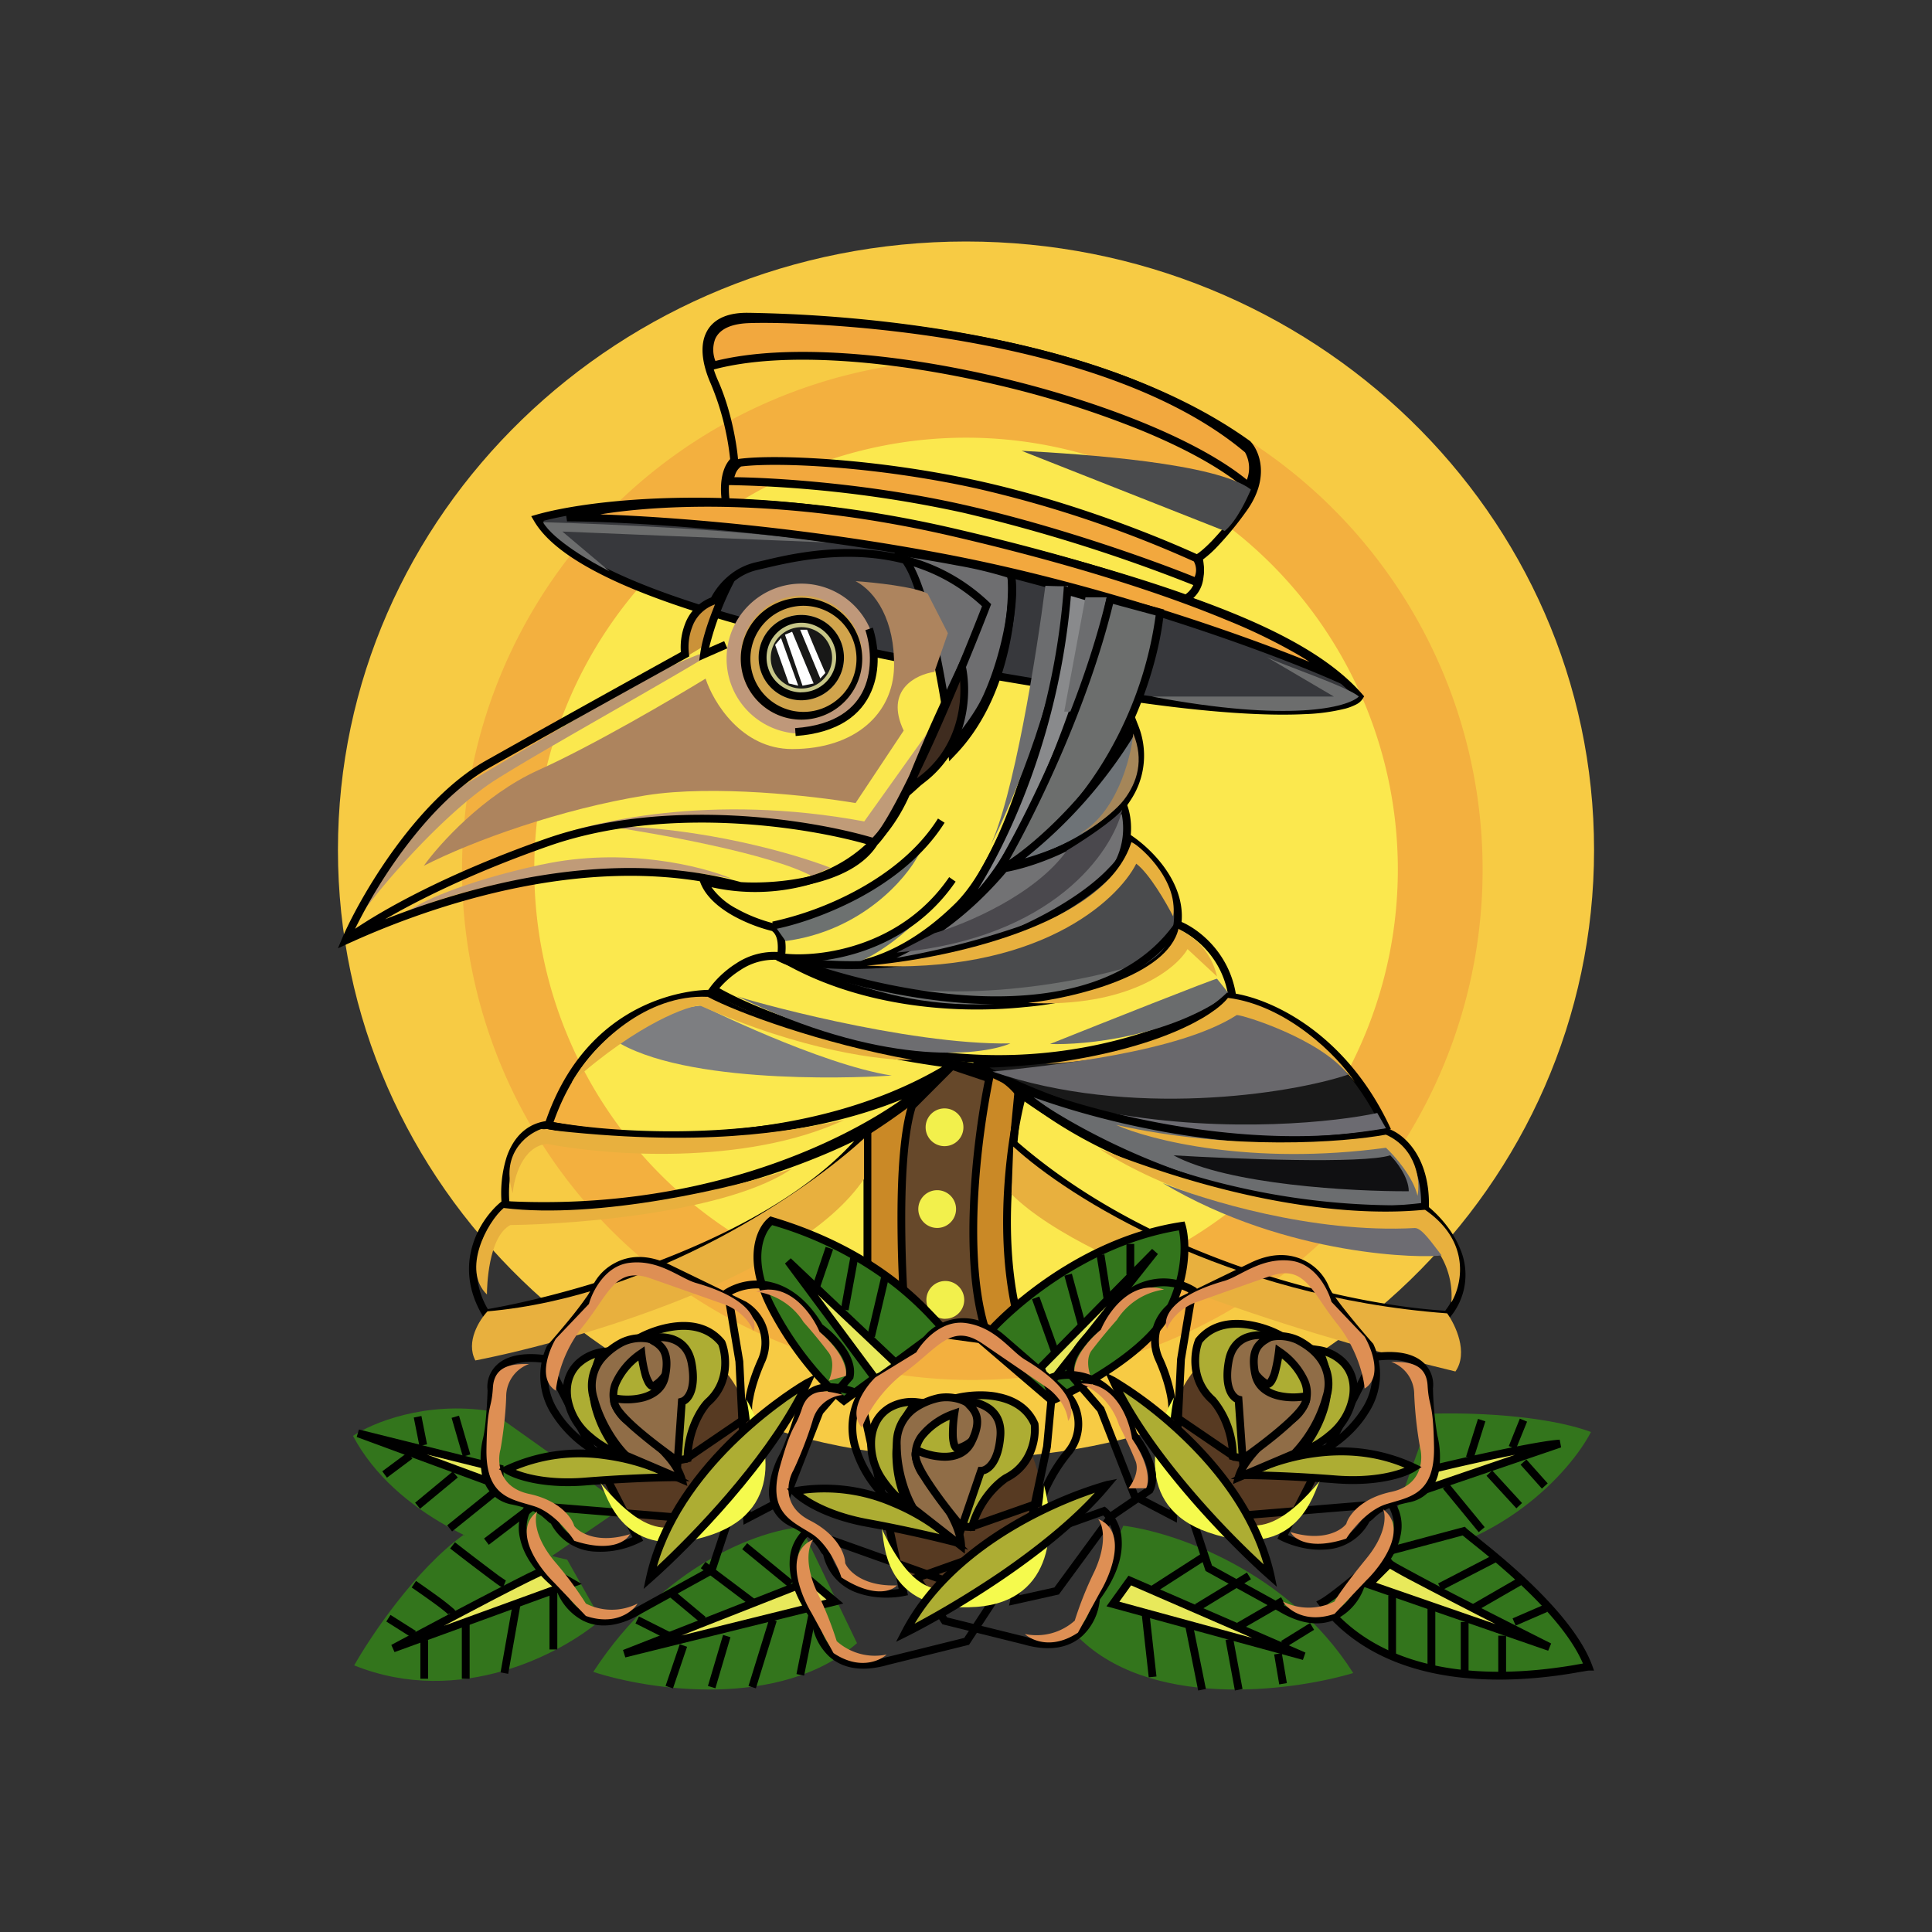<svg xmlns="http://www.w3.org/2000/svg" width="3em" height="3em" viewBox="0 0 24 24"><rect x="0" y="0" width="24" height="24" fill="#333333" stroke="none"/><g fill="none"><path fill="#F7CB44" d="M12 18.116c4.308 0 7.802-3.384 7.802-7.558S16.308 3 12 3c-4.31 0-7.802 3.384-7.802 7.558S7.691 18.116 12 18.116"/><path fill="#F3B03F" d="M11.999 17.142a6.339 6.339 0 1 0 0-12.677a6.339 6.339 0 0 0 0 12.677"/><path fill="#FBE84E" d="M12 16.165a5.364 5.364 0 1 0 .001-10.728a5.364 5.364 0 0 0 0 10.728"/><path fill="#000" fill-rule="evenodd" d="M8.856 4.185c-.057.128-.036.318.064.544c.168.376.236.814.249.988l.002.023l-.017.016c-.058.055-.087.144-.097.242a1 1 0 0 0 .007.215c2.111.07 4.636.803 5.663 1.17a.3.3 0 0 0 .124-.208a.6.6 0 0 0-.009-.235l-.01-.037l.033-.018c.028-.016.094-.067.188-.164a4 4 0 0 0 .354-.43c.264-.37.14-.648.056-.74c-1.051-.752-2.458-1.142-3.673-1.345a17 17 0 0 0-2.477-.222h-.017c-.254-.005-.386.08-.44.201m-.089-.04c.076-.172.256-.264.53-.259h.018c.29.006 1.295.024 2.491.224c1.221.204 2.647.598 3.717 1.365l.004.002l.003.003c.117.122.25.456-.045.867a4 4 0 0 1-.363.443a1.4 1.4 0 0 1-.178.16a.7.7 0 0 1 .003.242a.4.4 0 0 1-.19.288l-.02.01l-.02-.007C13.7 7.118 11.14 6.371 9.021 6.31l-.039-.001l-.007-.038a1 1 0 0 1-.015-.281c.01-.1.039-.209.11-.287a3.3 3.3 0 0 0-.239-.933c-.104-.235-.138-.457-.065-.623" clip-rule="evenodd"/><path fill="#F2A83E" d="M9.299 3.966c-.553.02-.525.393-.442.577c1.745-.464 5.455.472 6.646 1.492c.116-.173.048-.37 0-.448c-1.807-1.529-5.513-1.646-6.204-1.621"/><path fill="#000" fill-rule="evenodd" d="M11.974 4.241c-1.235-.216-2.331-.24-2.673-.227c-.266.01-.376.103-.417.198a.38.38 0 0 0 .003.272c.885-.22 2.236-.099 3.512.2c.65.153 1.282.352 1.827.577c.518.214.96.452 1.263.699a.4.4 0 0 0-.023-.341c-.894-.753-2.258-1.161-3.492-1.378m.017-.096c1.24.218 2.63.631 3.543 1.404l.006.005l.004.007c.053.085.13.305 0 .501l-.031.045l-.041-.035c-.292-.25-.742-.498-1.283-.721a12 12 0 0 0-1.812-.572c-1.293-.303-2.647-.419-3.507-.19l-.04.01l-.016-.037a.5.5 0 0 1-.019-.39c.062-.141.215-.245.502-.255c.349-.013 1.452.01 2.694.228" clip-rule="evenodd"/><path fill="url(#)" d="M9.12 4.505c-.258.031-.317.03-.205.265l.146.419c1.9-.008 3.23.294 3.654.441c1.056.04 2.316.279 2.815.41c-2.724-1.73-5.734-1.618-6.41-1.535"/><path fill="#4A4B4D" d="M15.539 6.083v-.002c-.424-.328-2.078-.44-2.848-.481l2.523.996c.155-.13.28-.412.325-.513"/><path fill="url(#)" d="M9.059 5.182c.056.105.085.401.09.53c2.233-.164 4.739.729 5.705 1.198c.11-.02.291-.221.367-.32l-2.465-.966c-1.254-.406-2.987-.464-3.697-.442"/><path fill="#F2A83E" d="M9.19 5.748c-.098.058-.123.177-.123.229c.463 0 1.692.069 2.906.344s2.433.72 2.89.91a.27.27 0 0 0 0-.296c-.4-.183-1.488-.644-2.735-.917c-1.232-.27-2.476-.33-2.938-.27"/><path fill="#000" fill-rule="evenodd" d="M9.207 5.794a.2.2 0 0 0-.07.09l-.015.044c.502.005 1.688.079 2.862.345c1.183.268 2.368.697 2.856.895a.22.22 0 0 0-.01-.194a14.4 14.4 0 0 0-2.712-.909c-1.22-.268-2.448-.328-2.911-.27M9.184 5.7c.47-.061 1.72 0 2.955.27c1.252.275 2.342.738 2.744.921l.011.006l.007.01a.32.32 0 0 1 .003.349l-.021.036l-.039-.016a20.4 20.4 0 0 0-2.881-.907a15 15 0 0 0-2.896-.343H9.02v-.049a.4.4 0 0 1 .028-.13a.3.3 0 0 1 .118-.14l.009-.006z" clip-rule="evenodd"/><path fill="#37383C" d="M11.633 6.588c-2.418-.567-4.315-.334-4.96-.147c.633 1.101 4.668 1.823 7.325 2.214c2.126.313 2.812.13 2.889 0c-.67-.77-2.23-1.357-5.254-2.067"/><path fill="#000" fill-rule="evenodd" d="M6.748 6.47c.167.241.51.47.982.682c.505.227 1.15.432 1.858.615c1.418.366 3.089.644 4.417.84c1.06.156 1.76.188 2.203.166a2.3 2.3 0 0 0 .48-.066a.6.6 0 0 0 .132-.054c-.33-.363-.872-.688-1.696-1.01c-.848-.33-1.991-.653-3.502-1.008c-2.337-.548-4.182-.346-4.874-.164m-.09-.076c.656-.19 2.56-.423 4.986.146c1.512.355 2.66.68 3.515 1.013s1.421.676 1.764 1.07l.023.026l-.018.03a.2.2 0 0 1-.077.069a.7.7 0 0 1-.136.053a2.4 2.4 0 0 1-.502.069c-.452.023-1.158-.01-2.222-.167c-1.33-.196-3.004-.474-4.427-.842c-.711-.184-1.36-.39-1.873-.62c-.51-.23-.894-.486-1.06-.776l-.032-.054z" clip-rule="evenodd"/><path fill="#6C6D6D" d="M10.303 6.74c-1.02-.156-2.797-.233-3.558-.253c.129.222.605.5.827.61l-.586-.494zm5.432 1.422l-.026-.015zc.178.091 1.016.372 1.145.491c-.142.135-.854.323-2.57 0h2.26z"/><path fill="#6E6E70" d="M12.564 7.14c-.253-.104-1.065-.24-1.44-.294c.337.122.609 1.72.703 2.503c.665-.686.768-1.759.737-2.21"/><path fill="#000" fill-rule="evenodd" d="m11.108 6.893l.023-.094c.188.027.486.075.768.129c.28.053.552.113.684.167l.028.012l.002.03a3.5 3.5 0 0 1-.11 1.032c-.106.415-.301.864-.642 1.215l-.07.073l-.012-.101a14 14 0 0 0-.26-1.494a4.6 4.6 0 0 0-.2-.664a1 1 0 0 0-.111-.213q-.057-.078-.1-.092m.172.027l.007.01c.043.06.083.14.121.23c.076.183.145.422.206.679c.112.471.198 1.011.248 1.4c.283-.322.452-.72.548-1.094c.1-.387.12-.747.108-.97a5 5 0 0 0-.637-.152c-.209-.04-.426-.076-.6-.103" clip-rule="evenodd"/><path fill="#F2A83E" d="M11.84 6.614c-2.424-.562-4.208-.357-4.797-.184c.68 0 2.566.1 4.66.495c2.093.397 4.093 1.14 4.832 1.463c-.218-.3-1.664-1.071-4.694-1.774"/><path fill="#000" fill-rule="evenodd" d="M7.461 6.39c.877.03 2.49.154 4.251.487c1.868.353 3.662.983 4.555 1.345a3 3 0 0 0-.156-.097a7 7 0 0 0-.887-.428c-.764-.317-1.881-.685-3.394-1.036c-2-.463-3.561-.403-4.369-.272m-.431-.007c.598-.176 2.391-.38 4.822.183c1.517.352 2.638.721 3.409 1.04c.385.16.683.308.9.435c.213.125.352.234.413.318l.106.145l-.164-.072c-.736-.321-2.733-1.064-4.822-1.46s-3.972-.494-4.65-.494z" clip-rule="evenodd"/><path fill="url(#)" d="M10.808 6.894a2.57 2.57 0 0 1 1.396.635c-.273.933-.973 2.278-1.337 2.938c-.296.537-1.406.551-1.923.492c-1.587-.403-3.776.287-4.672.683l.562-.863l.788-.84L7.87 8.586l.908-.588l.31-.815c.287-.128 1.032-.364 1.72-.288"/><path fill="#CB9239" d="M8.528 8.155c0-.465.238-.636.365-.681l-.169.564z"/><path fill="#C09B78" d="M10.88 10.432c.124-.134.577-1.08.788-1.535l-.932 1.307c-1.902-.355-3.42.004-3.943.228c1.797-.508 3.473-.212 4.086 0"/><path fill="#AD845E" d="M11.524 7.375c-.162-.087-.665-.14-.896-.156c.251.132.49.491.478 1.067c-.012.575-.478 1.019-1.266 1.019c-.63 0-.98-.584-1.075-.875c-.41.251-1.4.832-2.08 1.138c-.678.307-1.23.92-1.42 1.187c.608-.311 1.708-.707 2.759-.875c.841-.134 2.087.008 2.604.096l.598-.9c-.24-.507.155-.698.382-.73l.167-.48z"/><path fill="#C09B78" d="M7.525 10.261c1.204.011 2.36.35 2.787.517l-.225.106c-.507-.275-1.92-.53-2.562-.623m-.793.479c1.025-.223 1.994.021 2.35.172c-1.68-.329-3.376.136-4.014.41c.128-.101.64-.36 1.664-.583"/><path fill="#BF987A" d="M9.956 9.114a.93.93 0 0 0 .928-.932a.93.93 0 0 0-.928-.932a.93.93 0 0 0-.93.932a.93.93 0 0 0 .93.932"/><path fill="#D1A44C" d="M10.71 8.183a.756.756 0 0 1-.754.757a.756.756 0 0 1-.754-.757a.755.755 0 1 1 1.509 0"/><path fill="#000" fill-rule="evenodd" d="M9.956 8.843a.659.659 0 1 0-.002-1.317a.659.659 0 0 0 .002 1.317m0 .097a.756.756 0 0 0 .755-.757a.756.756 0 0 0-.755-.757a.756.756 0 0 0-.754.757c0 .418.337.757.754.757" clip-rule="evenodd"/><path fill="#C7C687" d="M10.484 8.167a.53.53 0 1 1-1.06.002a.53.53 0 0 1 1.06-.002"/><path fill="#000" fill-rule="evenodd" d="M9.955 8.6a.432.432 0 1 0 0-.864a.432.432 0 0 0 0 .865m0 .098a.53.53 0 1 0-.002-1.06a.53.53 0 0 0 .002 1.06" clip-rule="evenodd"/><path fill="#181817" d="M9.956 8.553a.38.38 0 1 0-.001-.762a.38.38 0 0 0 .001.762"/><path fill="#fff" d="M10.253 8.36a23 23 0 0 1-.227-.537H9.94l.25.605zm-.146.13l-.267-.642l-.089.036l.218.634zm-.191.028l-.214-.593l-.073.086l.17.479z"/><path fill="url(#)" d="M11.258 9.852c-.569 1.293-1.912 1.269-2.512 1.095c.121.326.626.518.862.573c.122.071.11.284.09.382c.418.204 1.28.267 2.207-.65c.74-.733 1.214-2.928 1.357-3.934l-.71-.19c.076.241-.038.967-.292 1.527c-.203.448-.753.985-1.002 1.197"/><path fill="#000" fill-rule="evenodd" d="m12.48 7.057l.837.225l-.007.043a15 15 0 0 1-.456 2.076a8 8 0 0 1-.4 1.09c-.152.326-.324.607-.515.796c-.94.93-1.824.872-2.263.658l-.034-.016l.008-.038a.6.6 0 0 0 .009-.184q-.012-.101-.07-.142a2 2 0 0 1-.479-.188c-.173-.097-.342-.234-.41-.413l-.034-.091l.093.027c.293.085.77.133 1.242.002c.47-.13.935-.438 1.213-1.07l.004-.01l.009-.008a6 6 0 0 0 .514-.505c.193-.216.377-.457.475-.674c.125-.276.216-.594.266-.872c.025-.14.04-.268.044-.376a.8.8 0 0 0-.02-.245zm.136.138q.011.085.007.196a3 3 0 0 1-.045.39a4 4 0 0 1-.274.894c-.104.231-.296.482-.492.7a6 6 0 0 1-.514.507c-.292.655-.78.978-1.271 1.114a2.5 2.5 0 0 1-1.189.025a.9.9 0 0 0 .32.271c.166.093.347.153.461.18l.008.002l.006.003c.08.047.111.138.122.217a.7.7 0 0 1-.003.179c.41.182 1.23.224 2.12-.655c.178-.178.344-.447.494-.77c.15-.32.281-.693.395-1.075a15 15 0 0 0 .448-2.02z" clip-rule="evenodd"/><path fill="#3F2C1F" d="M11.944 8.257c.082.337.068 1.114-.644 1.528c0-.075.43-1.05.644-1.528"/><path fill="#000" fill-rule="evenodd" d="m11.969 8.12l.022.126c.085.347.072 1.152-.667 1.581l-.072.042v-.084q0-.02.006-.038l.015-.046l.052-.138c.044-.11.105-.254.172-.41c.134-.313.364-.794.472-1.033m-.581 1.55c.492-.351.57-.902.535-1.247a60 60 0 0 0-.337.768a18 18 0 0 0-.198.48" clip-rule="evenodd"/><path fill="#6D7170" d="M11.416 10.61c-.911.812-1.73.877-1.795.886l.138.194c.943-.125 1.498-.773 1.657-1.08m-.087.887c-.172.141-.83.342-1.138.425c0 .123.293.077.346.077c.314-.093.659-.373.792-.502"/><path fill="#6C6D6F" d="M12.287 10.538c.302-.604.591-2.417.699-3.261c.093.004.28.01.282 0c-.082 1.246-.679 2.674-.981 3.26"/><path fill="#898A8C" d="M11.887 11.343c.838-.53 1.587-2.796 1.856-3.862l-.483-.141c-.154 2.002-.98 3.503-1.373 4.003"/><path fill="#000" fill-rule="evenodd" d="m13.216 7.277l.585.17l-.011.046c-.136.535-.39 1.37-.718 2.139a7.5 7.5 0 0 1-.54 1.06c-.193.306-.402.554-.62.692l-.064-.071c.388-.493 1.21-1.985 1.364-3.977zm.087.126c-.14 1.658-.734 2.968-1.155 3.646q.154-.173.303-.41c.19-.3.37-.664.532-1.045c.316-.742.564-1.547.701-2.08z" clip-rule="evenodd"/><path fill="#6C6D6F" d="m13.22 8.84l.264-1.42h.264a9 9 0 0 1-.417 1.42z"/><path fill="#000" fill-rule="evenodd" d="M10.658 11.162c-.403.213-.8.336-1.046.383l-.018-.096a4 4 0 0 0 1.019-.374c.393-.209.787-.506 1.039-.907l.082.052c-.264.42-.674.728-1.076.942m1.213-.21c-.626.914-1.683 1.041-2.135.99l.01-.096c.432.048 1.447-.076 2.045-.95z" clip-rule="evenodd"/><path fill="#6C6E6D" d="m14.41 7.606l-.618-.166c-.338 1.42-1.074 2.852-1.399 3.39c1.443-.82 1.945-2.49 2.016-3.224"/><path fill="#000" fill-rule="evenodd" d="m13.757 7.382l.704.19l-.004.041c-.036.373-.181.98-.498 1.597c-.318.618-.81 1.249-1.543 1.665l-.161.092l.096-.16c.324-.536 1.057-1.964 1.394-3.376zm.07.12c-.314 1.282-.942 2.566-1.296 3.19c.623-.402 1.054-.968 1.342-1.527a4.7 4.7 0 0 0 .483-1.52z" clip-rule="evenodd"/><path fill="url(#)" d="M12.476 10.73c.986-.783 1.528-2.407 1.675-3.122l-.346-.12c-.206.983-.826 2.381-1.33 3.243"/><path fill="#6E7377" d="M14.096 9.03c.184.416.117 1.35-1.62 1.75c.288-.167 1.014-.75 1.62-1.75"/><path fill="#000" fill-rule="evenodd" d="m14.097 8.903l.042.108a1 1 0 0 1-.093.927c-.22.35-.685.689-1.56.89l-.035-.09c.28-.162 1-.74 1.603-1.733zm-1.364 1.76c.686-.2 1.052-.492 1.23-.777a.92.92 0 0 0 .12-.745a5.9 5.9 0 0 1-1.35 1.522" clip-rule="evenodd"/><path fill="#A58659" d="M14.078 9.113c-.031.315-.212 1.006-.69 1.257c.343-.145.962-.599.69-1.257"/><path fill="#727274" d="M13.036 11.423c1.002-.399 1.031-1.103.92-1.404c-.485.495-1.19.717-1.481.767c-.759.901-1.58 1.2-1.897 1.237a9.7 9.7 0 0 0 2.458-.6"/><path fill="#000" fill-rule="evenodd" d="m13.977 9.93l.026.073c.06.162.08.427-.044.702c-.125.277-.394.56-.904.764a9.7 9.7 0 0 1-2.472.604l-.01-.097c.303-.035 1.114-.328 1.866-1.221l.011-.014l.018-.003c.285-.048.979-.267 1.455-.753zm-1.476.901c-.475.561-.975.89-1.364 1.068a10 10 0 0 0 1.882-.52c.492-.196.739-.464.851-.714a.9.9 0 0 0 .064-.554c-.482.456-1.138.667-1.433.72" clip-rule="evenodd"/><path fill="#4A484D" d="M13.253 10.566c-.395.553-1.26.914-1.642 1.025l-.47.242c1.946-.175 2.678-1.255 2.8-1.774c-.11.138-.505.396-.689.507"/><path fill="#4A4B4D" d="M14.572 11.683c.239-.59-.291-1.106-.585-1.29c.131.119-.197.628-1.182 1.106c-1.235.599-2.547.526-3.065.414c1.802 1.037 4.533.507 4.832-.23"/><path fill="#000" fill-rule="evenodd" d="m13.955 10.429l.058-.078c.152.095.364.275.508.509s.224.527.097.84a.7.7 0 0 1-.235.285a2 2 0 0 1-.419.235a4.4 4.4 0 0 1-1.239.291c-.951.096-2.096-.031-3.008-.556l.034-.09c.51.11 1.811.182 3.034-.411c.489-.237.812-.48.995-.677a.8.8 0 0 0 .172-.246c.026-.068.012-.094.003-.102m.105.073a.3.3 0 0 1-.018.064a.9.9 0 0 1-.19.278c-.195.207-.529.457-1.025.698c-1.055.512-2.164.538-2.8.466c.842.396 1.84.491 2.689.406c.469-.047.89-.15 1.21-.284q.242-.102.398-.222a.6.6 0 0 0 .204-.244c.112-.276.045-.536-.089-.753a1.6 1.6 0 0 0-.379-.41" clip-rule="evenodd"/><path fill="#6D6F6E" d="M14.104 11.987c-.722.229-2.505.565-3.856.082c.057.02 1.841.96 3.856-.082"/><path fill="#E8B03E" d="M14.054 10.463c-.326 1.038-2.327 1.454-3.287 1.532c2.109.115 3.11-.796 3.348-1.266c.163.123.373.487.458.654c.071-.48-.468-.92-.519-.92"/><path fill="url(#)" d="M15.305 12.365a1.15 1.15 0 0 0-.666-.877c-1.045 1.486-3.748.877-4.969.387c-.376-.038-.695.26-.808.415c.42.25 1.653.774 3.231.857s2.8-.487 3.212-.782"/><path fill="#000" fill-rule="evenodd" d="m14.621 11.43l.035.014c.2.076.611.365.698.914l.004.03l-.024.018c-.422.3-1.653.874-3.243.79c-1.586-.082-2.827-.608-3.253-.864l-.046-.027l.032-.043c.06-.082.172-.2.318-.292a.85.85 0 0 1 .533-.143h.007l.006.004c.607.243 1.582.516 2.534.544c.954.027 1.87-.191 2.377-.914zm.034.12c-.54.737-1.485.95-2.435.922c-.963-.028-1.946-.302-2.561-.548a.75.75 0 0 0-.465.129c-.111.07-.2.155-.258.223c.454.257 1.647.744 3.16.823c1.535.081 2.729-.461 3.157-.755a1.11 1.11 0 0 0-.598-.795" clip-rule="evenodd"/><path fill="#E8B03E" d="M14.64 11.536c-.136.588-1.303.86-1.87.923c1.24.06 1.838-.42 1.982-.669l.366.34c-.103-.434-.423-.547-.479-.594"/><path fill="#6D6D70" d="M9.154 12.374c.07.035 2.1.61 3.398.588c-.394.165-1.626.278-3.398-.588"/><path fill="#6A6C6D" d="M13.043 12.969c.676-.27 2.038-.811 2.075-.811l.15.188c-.743.536-1.793.638-2.226.623"/><path fill="#CA8926" d="M12.615 16.249c-.223-1.03-.041-2.176.077-2.62c-.198-.336-.68-.409-.896-.404c-.186.26-.757.657-1.02.822v1.752l.355.652l1.128.17z"/><path fill="#000" fill-rule="evenodd" d="M11.82 13.273c-.101.133-.287.292-.476.437c-.19.145-.387.279-.52.364v1.712l.338.62l1.08.163l.32-.336c-.213-1.018-.04-2.139.078-2.597a.76.76 0 0 0-.405-.291a1.4 1.4 0 0 0-.415-.072m.447-.02c.178.061.36.169.467.35l.01.018l-.005.02c-.118.44-.297 1.578-.077 2.597l.005.026l-.39.409l-1.176-.178l-.374-.684V14.02l.023-.015c.13-.082.338-.221.536-.373c.199-.152.383-.312.47-.436l.014-.02h.025c.113-.003.293.015.472.077" clip-rule="evenodd"/><path fill="#66482A" d="M12.289 16.652c-.359-.893-.15-2.543 0-3.256l-.464-.155l-.494.496c-.198.608-.134 2.104-.077 2.776z"/><path fill="#000" fill-rule="evenodd" d="m11.812 13.184l.533.179l-.009.042a10.4 10.4 0 0 0-.19 1.553c-.025.612.013 1.239.188 1.675l.031.078l-1.156-.156l-.003-.039a17 17 0 0 1-.057-1.416c.001-.533.034-1.066.136-1.379l.004-.01zm.027.112l-.466.467c-.093.297-.126.81-.128 1.337a17 17 0 0 0 .054 1.369l.916.124c-.158-.451-.19-1.059-.165-1.639c.025-.593.11-1.164.183-1.526z" clip-rule="evenodd"/><path fill="#F2F04C" d="M11.734 14.238a.234.234 0 1 0-.001-.469a.234.234 0 0 0 0 .469m-.09 1.016a.234.234 0 1 0-.002-.469a.234.234 0 0 0 .002.469m.101 1.128a.234.234 0 1 0-.001-.469a.234.234 0 0 0 0 .47"/><path fill="#191919" d="M15.26 12.38c-.696.668-2.397.835-3.16.835c2.18 1.17 4.316 1.007 5.11.779c-.575-1.2-1.539-1.577-1.95-1.615"/><path fill="#000" fill-rule="evenodd" d="m15.243 12.33l.022.002c.426.04 1.406.425 1.989 1.642l.025.053l-.055.015c-.806.231-2.954.394-5.147-.782l.023-.092c.379 0 .991-.042 1.595-.166c.607-.125 1.194-.332 1.532-.657zm.035.102c-.361.335-.963.541-1.563.665a9 9 0 0 1-1.423.165c2.06 1.041 4.045.912 4.85.702c-.561-1.122-1.464-1.486-1.864-1.532" clip-rule="evenodd"/><path fill="#E8B03E" d="M15.375 12.646c-.773.41-1.912.55-2.385.57c1.408-.182 2.094-.6 2.264-.82c.727.09 1.358.712 1.578 1.048c-.318-.426-1.104-.71-1.457-.798"/><path fill="#69686C" d="M12.33 13.312c1.701.584 3.694.28 4.417.037c-.35-.446-1.303-.74-1.383-.74c-.722.465-2.299.625-3.034.703"/><path fill="#6C6B71" d="M13.797 13.826c1.465.26 2.818.108 3.312 0l.108.19c-1.594.27-2.944-.014-3.42-.19"/><path fill="#6B6D6F" d="M17.701 15.015c.022-.627-.305-.892-.47-.946c-1.843.324-3.873-.261-4.659-.594c1.573 1.383 4.075 1.603 5.13 1.54"/><path fill="#000" fill-rule="evenodd" d="m12.54 13.51l.051-.081c.781.331 2.802.913 4.63.591l.013-.002l.011.004c.189.061.527.347.505.993l-.002.045l-.044.002c-.531.032-1.425-.007-2.384-.228s-1.985-.625-2.78-1.323m.3.12c.74.568 1.646.911 2.502 1.108a9 9 0 0 0 2.312.23c.004-.56-.284-.796-.428-.85c-1.657.288-3.461-.152-4.386-.488" clip-rule="evenodd"/><path fill="#E8B03E" d="M17.216 14.258c-1.67.226-2.93-.095-3.352-.284c1.443.324 2.836.216 3.352.121c.388.173.429.585.393.76c-.054-.237-.29-.503-.393-.598"/><path fill="#101012" d="M14.578 14.352c.679.367 2.23.45 2.922.446c0-.173-.153-.37-.23-.446c-.344.108-1.938.045-2.692 0"/><path fill="url(#)" d="M17.977 16.333c.439-.564-.023-1.129-.308-1.34c-2.164.26-4.247-.843-5.017-1.427l-.062.641c1.794 1.567 4.314 2.068 5.387 2.126"/><path fill="#000" fill-rule="evenodd" d="m12.61 13.475l.07.052c.765.58 2.835 1.676 4.982 1.417l.02-.003l.015.012c.147.11.34.31.441.559a.82.82 0 0 1-.124.85l-.015.02l-.025-.001c-1.08-.058-3.611-.56-5.417-2.137l-.019-.017zm.08.18l-.05.532c1.767 1.532 4.236 2.032 5.313 2.095a.72.72 0 0 0 .096-.733a1.3 1.3 0 0 0-.395-.506c-2.113.247-4.14-.79-4.963-1.387" clip-rule="evenodd"/><path fill="#E8B03E" d="M17.583 15.27c-1.849.082-3.384-.63-3.92-.997c2.482.979 3.92.756 4.04.756c.576.398.457.933.326 1.15a.99.99 0 0 0-.446-.91"/><path fill="#6D6C72" d="M14.442 14.696c1.558.928 3.26.933 3.466.899c-.12-.155-.245-.34-.331-.34c-1.274.07-2.627-.353-3.135-.559"/><path fill="#E8B03E" d="M18.08 17.037c.164-.234 0-.579-.103-.722c-2.753-.206-4.705-1.442-5.39-2.072l-.022.592c.986.976 4.06 1.852 5.515 2.202"/><path fill="url(#)" d="M8.798 12.348c.672.48 2.312.784 3.048.876c-1.726 1.086-4.075.957-5.034.756c.53-1.598 1.884-1.632 1.986-1.632"/><path fill="#000" fill-rule="evenodd" d="M6.767 13.963c.54-1.63 1.923-1.666 2.032-1.666h.016l.012.009c.328.235.897.429 1.483.577c.584.146 1.176.245 1.543.29l.136.017l-.116.073c-.872.549-1.9.79-2.827.868c-.927.079-1.76-.004-2.243-.105l-.053-.011zm.11-.022a8.3 8.3 0 0 0 2.161.093c.877-.075 1.837-.295 2.666-.782c-.37-.051-.897-.144-1.417-.275c-.579-.146-1.158-.34-1.503-.582c-.173.004-1.395.086-1.908 1.546" clip-rule="evenodd"/><path fill="#7D7E81" d="M7.707 12.966c.958.533 3.147.412 3.37.395c-.891-.138-2.362-.87-2.362-.87c-.397.027-.871.32-1.008.475"/><path fill="#E8B03E" d="M8.79 12.383c-.758-.034-1.408.575-1.688 1.063c.837-.748 1.466-.955 1.593-.955c1.28.57 2.292.687 2.637.675c-1.135-.204-2.178-.589-2.542-.784"/><path fill="url(#)" d="M6.793 13.973c-.49.07-.545.693-.51.996c2.718.14 4.642-.957 5.265-1.523c-1.646.832-3.856.698-4.755.527"/><path fill="#000" fill-rule="evenodd" d="M6.792 14.024c-.216.034-.34.188-.405.377a1.4 1.4 0 0 0-.06.522c2.326.11 4.06-.69 4.878-1.266c-.742.302-1.563.436-2.312.479a9.3 9.3 0 0 1-2.101-.112m2.096.014c.867-.049 1.823-.222 2.638-.634l.054.08c-.631.574-2.568 1.676-5.3 1.535l-.041-.002l-.005-.041a1.5 1.5 0 0 1 .061-.607c.074-.212.222-.404.49-.443h.017c.446.085 1.22.161 2.086.112" clip-rule="evenodd"/><path fill="#E8B03E" d="M6.793 14.209c-.304.035-.409.424-.423.614c-.152-.468.149-.725.353-.798c2.021.24 3.06.027 3.76-.11c-1.237.575-2.975.435-3.69.294"/><path fill="url(#)" d="M6.035 16.316c-.374-.633-.01-1.161.219-1.347c1.937.187 3.84-.556 4.55-.951c-1.05 1.37-3.617 2.102-4.77 2.298"/><path fill="#000" fill-rule="evenodd" d="M6.258 14.92c1.924.187 3.818-.553 4.523-.945l.062.073c-.533.695-1.447 1.225-2.367 1.605s-1.854.613-2.433.711l-.033.006l-.017-.029c-.194-.329-.197-.634-.12-.88c.075-.245.23-.432.35-.53l.016-.012zm.011.1c-.106.09-.238.256-.304.47a.96.96 0 0 0 .095.772c.575-.1 1.484-.33 2.38-.7c.829-.342 1.642-.803 2.172-1.389c-.834.409-2.572 1.012-4.343.847" clip-rule="evenodd"/><path fill="#E8B03E" d="M6.34 15.218c-.277.146-.291.775-.291.863c-.315-.304 0-.898.208-1.075c1.178.146 2.884-.252 3.584-.49c-.782.538-2.66.692-3.5.702"/><path fill="#E8B03E" d="M6.056 16.29c2.077-.182 3.983-1.508 4.677-2.148v.503c-.814 1.207-3.558 2.006-4.828 2.255c-.122-.232.05-.503.151-.61"/><path fill="#33751C" d="M6.095 17.53c-.813-.13-1.48.15-1.71.307c.529.998 1.79 1.463 2.356 1.571l1.016-.696z"/><path fill="#E8E95B" d="m6.207 18.243l-1.759-.437l1.76.647z"/><path fill="#000" fill-rule="evenodd" d="m4.431 17.851l.028-.093l1.796.447v.318zm.87.217l.857.316v-.103z" clip-rule="evenodd"/><path fill="#33751C" d="M5.756 19.068c-.594.427-1.152 1.258-1.356 1.62c1.317.53 2.593-.157 3.066-.568l-.42-.745z"/><path fill="#E8E95B" d="M4.884 20.477c.613-.329 1.856-.988 1.92-.988l.307.179z"/><path fill="#000" fill-rule="evenodd" d="m6.782 19.444l.023-.004h.013l.408.237l-2.325.846l-.04-.089c.307-.165.771-.412 1.167-.618c.198-.103.379-.195.514-.263a6 6 0 0 1 .22-.102zm-1.267.752l1.482-.539l-.199-.115h-.002l-.047.02l-.164.079a29 29 0 0 0-.513.262z" clip-rule="evenodd"/><path fill="#33751C" d="M7.37 20.769c.878-1.348 2.087-1.76 2.582-1.798l.694 1.441c-.955.83-2.582.583-3.276.357"/><path fill="#E8E95B" d="m7.757 20.54l2.308-.906l.306.259z"/><path fill="#000" fill-rule="evenodd" d="m10.074 19.58l.402.339l-2.708.67l-.029-.092zm-1.61.737l1.803-.447l-.211-.179z" clip-rule="evenodd"/><path fill="#33751C" d="M16.81 20.783c-.813-1.282-2.243-1.754-2.856-1.83l-.598 1.345c.891.945 2.674.718 3.454.485"/><path fill="#E8E95B" d="m16.198 20.573l-2.162-.94l-.21.292z"/><path fill="#000" fill-rule="evenodd" d="m14.018 19.574l2.199.955l-.032.091l-2.44-.666zm.033.12l-.146.203l1.65.45z" clip-rule="evenodd"/><path fill="#33751C" d="M9.58 15.166c1.469.437 2.018 1.247 2.13 1.328l-1.226.907c-.172-.135-.594-.558-.904-1.167s-.129-.966 0-1.069"/><path fill="#000" fill-rule="evenodd" d="m9.57 15.11l.024.008c.74.22 1.25.535 1.59.806c.17.136.296.26.387.355l.087.091l.024.027q.043.047.057.056l.054.04l-1.31.968l-.029-.023c-.177-.139-.603-.566-.917-1.182c-.317-.623-.14-1.008.013-1.13zm.022.11c-.106.104-.255.43.031.992c.29.57.68.974.862 1.126l1.15-.85l-.023-.024l-.026-.028l-.084-.09a4 4 0 0 0-.378-.345a4.5 4.5 0 0 0-1.532-.782" clip-rule="evenodd"/><path fill="#E8E95B" d="M11.195 16.994L9.79 15.666l1.08 1.458z"/><path fill="#000" fill-rule="evenodd" d="m9.751 15.696l.072-.065l1.46 1.38l-.428.173zm.408.387l.729.982l.217-.087z" clip-rule="evenodd"/><path fill="#33751C" d="M14.68 15.23c-1.2.182-2.157 1.026-2.485 1.426l.872.745c.37-.162 1.178-.606 1.436-1.085c.258-.48.226-.924.178-1.085"/><path fill="#000" fill-rule="evenodd" d="m14.715 15.174l.012.04c.052.175.083.632-.181 1.123c-.135.25-.41.487-.692.679c-.283.193-.58.346-.768.428l-.028.012l-.93-.796l.03-.037c.333-.405 1.299-1.259 2.516-1.443zm-2.451 1.474l.811.694a5 5 0 0 0 .725-.407c.28-.19.537-.416.66-.644c.232-.43.223-.83.185-1.007c-1.13.186-2.036.962-2.381 1.364" clip-rule="evenodd"/><path fill="#E8E95B" d="m14.346 15.547l-1.42 1.441l.097.227z"/><path fill="#000" fill-rule="evenodd" d="m12.984 17l.052.122l.71-.896zm1.328-1.486l.072.064l-1.374 1.732l-.141-.332z" clip-rule="evenodd"/><path fill="#33751C" d="M19.764 17.789c-.594-.22-1.57-.243-1.985-.227l-.662 1.846c1.51-.13 2.394-1.133 2.647-1.62"/><path fill="#E8E95B" d="M17.763 18.258c.425-.103 1.343-.311 1.614-.324l-1.614.551z"/><path fill="#000" fill-rule="evenodd" d="M18.618 18.014c.315-.066.617-.122.757-.13l.018.096l-1.678.573v-.334l.037-.009c.213-.051.549-.129.866-.196m-.806.282v.12l1.008-.344a24 24 0 0 0-1.008.224" clip-rule="evenodd"/><path fill="#33751C" d="M19.732 20.703c-.274-.745-1.452-1.587-1.549-1.684l-.968.259c-.205.178-.65.553-.791.631c1.033 1.345 3.195.794 3.308.794"/><path fill="#000" fill-rule="evenodd" d="m18.197 18.966l.02.02q.015.014.08.066l.04.032l.12.098c.13.104.295.243.467.401c.34.316.712.72.854 1.104l.024.066h-.07l-.01.001l-.077.013l-.037.006q-.11.021-.289.045c-.236.03-.553.058-.898.042c-.69-.03-1.506-.23-2.036-.92l-.034-.045l.05-.027c.066-.036.209-.146.364-.273c.154-.126.316-.264.418-.353l.008-.007zm-.96.357c-.102.09-.26.225-.41.348a5 5 0 0 1-.331.253c.504.62 1.266.81 1.929.839c.338.015.648-.012.881-.042q.177-.023.286-.044l.036-.006l.036-.006c-.147-.345-.483-.71-.806-1.01a10 10 0 0 0-.461-.398l-.12-.096l-.041-.033l-.066-.054z" clip-rule="evenodd"/><path fill="#E8E95B" d="M19.247 20.461c-.645-.324-1.946-.985-1.985-1.037l-.258.26z"/><path fill="#000" fill-rule="evenodd" d="m17.299 19.39l-.031-.041l-.353.354l2.317.803l.037-.09a146 146 0 0 1-1.22-.62a36 36 0 0 1-.692-.369zm-.206.271l1.486.515a97 97 0 0 1-1.104-.572a7 7 0 0 1-.208-.117zM5.702 17.586l.141.482l-.093.027l-.14-.482zm-.467.004l.07.352l-.095.02l-.07-.353zm-.112.53l-.316.236l-.058-.079l.316-.235zm.034.547l.468-.388l.062.075l-.469.388zm.398.281l.598-.482l.06.077l-.597.481zm.458.164l.586-.446l.058.077l-.585.447zm.271.522l-.037.09l-.042-.024l-.06-.043a33 33 0 0 1-.553-.421l.06-.077a33 33 0 0 0 .549.419zm-.62.385l.006.025h-.097c0 .01.004.018.004.018l.001.002l-.005-.005l-.035-.031a3 3 0 0 0-.125-.097c-.1-.073-.22-.157-.299-.211l.054-.081c.08.055.201.14.302.214a3 3 0 0 1 .171.137zm1.162.471v-.705h.097v.705zm-.608.285l.152-.857l.095.017l-.152.858zm-1.367-.714l.316.2l-.052.082l-.316-.2zm.886.793v-.681h.097v.681zm-.515 0v-.481h.096v.481zm4.572-1.139l-.574-.47l.061-.075l.574.47zm-.479.225l-.609-.459l.058-.078l.61.459zm-.61.221l-.422-.352l.062-.075l.421.352zm1.189.635l.164-.822l.095.019l-.164.822zm-1.602-.429l-.398-.2l.043-.087l.398.2zm1.006.577l.258-.834l.092.029l-.258.834zm-.504 0l.188-.634l.092.028l-.187.634zm-.526-.001l.176-.518l.091.032l-.175.517zm6.754-1.591l-.678.436l-.052-.082l.678-.436zm.518.266l-.646.394l-.05-.084l.646-.393zm.423.31l-.551.318l-.048-.085l.55-.319zm-1.693.908l-.085-.765l.096-.01l.085.765zm2.054-.59l-.36.222l-.05-.083l.36-.223zm-1.44.754l-.158-.787l.095-.019l.159.787zm.456 0l-.116-.628l.095-.018l.116.627zm.551-.076l-.063-.372l.095-.016l.063.372z" clip-rule="evenodd"/><path fill="#000" fill-rule="evenodd" d="m18.587 19.406l-.678.35l-.044-.086l.678-.351zm.31.286l-.573.33l-.048-.085l.572-.33zm-1.651.882v-.755h.096v.755zm1.974-.55l-.392.17l-.038-.09l.392-.17zm-1.487.699v-.744h.097v.744zm.413.053v-.627h.097v.627zm.466 0v-.457h.097v.457zm.131-2.813l.137-.34l.09.037l-.138.34zm-.531.131l.148-.468l.092.03l-.148.468zm.942.398l-.265-.297l.072-.065l.265.297zm-.317.245l-.371-.404l.071-.066l.37.404zm-.468.296l-.445-.542l.074-.062l.445.542zm-4.376-3.198v-.383h.097v.383zm-.285.294l-.085-.531l.096-.016l.084.532zm-.306.378l-.18-.66l.093-.025l.18.659zm-.338.312l-.244-.68l.091-.034l.244.68zm-2.715-1.299l-.16.468l-.09-.031l.158-.468zm.309.121l-.117.637l-.095-.016c.008-.052.081-.448.116-.639zm.38.247l-.17.723l-.093-.023l.17-.722z" clip-rule="evenodd"/><path fill="#573A22" d="M8.889 18.77c-.76.604-1.268-.043-1.428-.441l.808-.488l.737-.81c.277.327.642 1.134-.117 1.739"/><path fill="url(#)" d="M6.952 19.718c-.575-.454-.488-.869-.373-1.02l2.462.202l-.201.606l-.891.49c-.598.362-.914-.035-.997-.278"/><path fill="#000" fill-rule="evenodd" d="m6.556 18.65l2.55.208l-.226.683l-.907.5c-.31.186-.556.182-.737.088a.7.7 0 0 1-.325-.38c-.286-.23-.413-.452-.452-.643a.55.55 0 0 1 .081-.436zm.046.101a.46.46 0 0 0-.048.335c.033.165.147.373.428.595l.011.009l.005.014a.6.6 0 0 0 .282.338c.146.075.356.088.644-.086h.002l.874-.482l.176-.528z" clip-rule="evenodd"/><path fill="url(#)" d="M10.181 16.486c-.398-.67-.926-.567-1.14-.433l.144.856l.096 1.952l.479-.25l.421-1.077l.374-.432c.054-.239-.227-.51-.374-.616"/><path fill="#000" fill-rule="evenodd" d="m9.094 16.08l.139.828l.092 1.877l.396-.207l.418-1.068l.37-.43c.017-.094-.029-.202-.105-.305a1.2 1.2 0 0 0-.251-.248l-.009-.006l-.005-.008c-.193-.325-.414-.457-.607-.495a.67.67 0 0 0-.438.062m1.123.374c-.204-.339-.444-.488-.666-.532a.76.76 0 0 0-.536.091l-.028.018l.149.885l.1 2.025l.562-.293l.425-1.087l.376-.435l.003-.012c.031-.141-.036-.284-.12-.398a1.3 1.3 0 0 0-.265-.262" clip-rule="evenodd"/><path fill="url(#)" d="M6.876 18.886c.247.478.801.354 1.047.233l-1.146-2.235c-.591-.08-.695.224-.673.387c-.004.133-.02.438-.055.597c-.044.2-.11.686.32.775s.452.243.507.243"/><path fill="#000" fill-rule="evenodd" d="M6.243 17.022a.28.28 0 0 0-.091.242v.008a4 4 0 0 1-.056.607a1.1 1.1 0 0 0-.018.408q.021.111.09.193a.37.37 0 0 0 .21.114c.22.046.34.11.414.164q.045.036.068.06l.007.007l.014.012h.024l.014.026a.56.56 0 0 0 .484.315a1 1 0 0 0 .454-.083l-1.112-2.167c-.272-.032-.422.023-.502.094m-.065-.073c.112-.1.302-.155.605-.114l.025.003L7.99 19.14l-.044.022a1.1 1.1 0 0 1-.548.113a.65.65 0 0 1-.554-.348l-.013-.007l-.03-.025l-.008-.008l-.058-.05c-.06-.045-.165-.104-.375-.147a.46.46 0 0 1-.264-.146a.5.5 0 0 1-.111-.238a1.1 1.1 0 0 1 .018-.449c.034-.152.05-.45.054-.584a.37.37 0 0 1 .122-.324" clip-rule="evenodd"/><path fill="#DE8F54" d="M6.288 17.353a.43.43 0 0 1 .285-.409c-.177 0-.433 0-.45.294c-.018.293-.071.177-.08.768s.31.616.593.705c.226.071.426.316.497.429c.448.147.648.007.692-.082c-.399.123-.628-.017-.692-.102c-.027-.099-.177-.316-.56-.398c-.382-.082-.397-.402-.356-.552c.02-.108.063-.392.071-.653"/><path fill="url(#)" d="M6.837 16.747c-.276.615.256 1.109.556 1.279l1.13.096l.777-.529c-.016-.07-.008-.304.153-.673a.54.54 0 0 0-.2-.702l-.95-.461c-.555-.27-.862.125-.91.269c-.038.115-.386.529-.556.721"/><path fill="#000" fill-rule="evenodd" d="M7.68 15.779a.54.54 0 0 0-.242.262a.7.7 0 0 1-.085.147a4 4 0 0 1-.152.2c-.111.14-.238.288-.323.385a.78.78 0 0 0 .061.755c.128.208.324.366.468.45l1.103.093l.737-.502a.8.8 0 0 1 .015-.21c.02-.117.064-.271.146-.459a.5.5 0 0 0 .01-.42a.5.5 0 0 0-.19-.22l-.946-.46c-.265-.128-.464-.097-.602-.022m-.046-.086c.166-.091.398-.122.69.02l.948.46l.004.003a.6.6 0 0 1 .23.264a.6.6 0 0 1-.01.5c-.078.18-.12.328-.139.437a.6.6 0 0 0-.01.205l.007.032l-.818.558l-1.158-.099l-.01-.005a1.5 1.5 0 0 1-.511-.49a.88.88 0 0 1-.065-.852l.003-.006l.005-.006c.084-.096.213-.246.326-.387c.056-.071.108-.139.147-.196a.6.6 0 0 0 .073-.121a.63.63 0 0 1 .288-.317" clip-rule="evenodd"/><path fill="#ADAD33" d="M7.49 17.096c.11-.095.349-.29.411-.306c.08.052.241.165.241.199c0 .043.043.377 0 .477s-.454 0-.49 0c-.027 0-.12-.247-.162-.37"/><path fill="#DE8F54" d="M7.249 16.467a1.6 1.6 0 0 0-.345.808c-.222-.138-.093-.487 0-.644l.412-.433c.042-.154.2-.471.498-.51c.374-.048.633.193.834.25c.698.2.763.481.71.597c-.078-.2-.282-.308-.375-.337l-.9-.317c-.441-.154-.518.192-.834.586m2.731-.047a.83.83 0 0 0-.585-.375c.406-.13.693.279.786.5c.302.26.343.474.326.548l-.211.058c.032-.07.077-.239 0-.346a6 6 0 0 0-.317-.385m-3.094 2.971c-.253-.307-.246-.538-.21-.615c-.315.238.009.689.21.885l.393.413c.36.123.578-.051.642-.154a.71.71 0 0 1-.642 0a4.4 4.4 0 0 0-.393-.529"/><path fill="#ADAD33" d="M6.294 18.255c.826-.403 1.737-.104 2.09.096c-.15 0-.585.01-1.119.052s-.87-.081-.97-.148"/><path fill="#000" fill-rule="evenodd" d="M7.523 18.03c.381.05.703.176.885.28l.16.09h-.184c-.15 0-.582.011-1.115.053c-.54.042-.888-.082-1-.156l-.072-.047l.077-.037a2.2 2.2 0 0 1 1.249-.183m-1.116.229c.148.06.438.13.855.097c.377-.03.704-.044.917-.05a2.6 2.6 0 0 0-.669-.18a2.1 2.1 0 0 0-1.103.133" clip-rule="evenodd"/><path fill="#ADAD33" d="M7.05 17.37c-.056-.405.265-.552.433-.575c-.292.501.034 1.061.234 1.279c-.2-.067-.612-.301-.668-.705"/><path fill="#000" fill-rule="evenodd" d="m7.575 16.733l-.05.087a.87.87 0 0 0-.063.707c.068.222.195.41.29.514l-.05.08a1.3 1.3 0 0 1-.404-.236a.83.83 0 0 1-.297-.509a.52.52 0 0 1 .148-.472a.6.6 0 0 1 .327-.157zm-.36.242c-.082.08-.143.202-.118.388a.73.73 0 0 0 .264.448c.064.056.133.102.198.138a1.5 1.5 0 0 1-.19-.394a1 1 0 0 1 .023-.686a.5.5 0 0 0-.176.106" clip-rule="evenodd"/><path fill="#ADAD33" d="M8.965 16.682c-.284-.355-.812-.182-1.04-.052c.26-.052.615.052.659.322a.45.45 0 0 1-.122.409c-.023.235-.073.715-.086.756c-.014.042.104.018.164 0c.007-.354.17-.611.252-.695c.277-.244.23-.595.173-.74"/><path fill="#000" fill-rule="evenodd" d="M8.17 16.575a.7.7 0 0 1 .184.05c.136.057.252.162.277.319a.51.51 0 0 1-.122.44a41 41 0 0 1-.07.636l-.009.07l.063-.011c.017-.35.178-.603.264-.692l.003-.003c.25-.22.215-.538.163-.677c-.129-.156-.311-.199-.495-.185q-.137.012-.258.053m.25-.15c.206-.016.427.032.583.226l.004.006l.003.007c.061.154.113.53-.185.792c-.074.078-.23.323-.236.662l-.001.036l-.034.01a1 1 0 0 1-.12.024a.2.2 0 0 1-.062-.005a.07.07 0 0 1-.037-.028a.06.06 0 0 1-.005-.053l.001-.007l.013-.087l.023-.202c.017-.155.036-.333.047-.45l.002-.02l.015-.013a.4.4 0 0 0 .105-.364c-.018-.112-.102-.195-.22-.244a.7.7 0 0 0-.382-.038l-.033-.09c.119-.068.314-.146.52-.162" clip-rule="evenodd"/><path fill="#906D47" d="M8.288 16.812c.09.202-.078.357-.173.409c-.083 0-.133-.273-.148-.409c-.23.16-.58.557-.13.87c.451.313.61.594.633.696l-.693-.296a1.65 1.65 0 0 1-.399-.705c-.121-.443.243-.643.355-.704c.113-.061.442-.113.555.139"/><path fill="#000" fill-rule="evenodd" d="M8.016 16.576a.37.37 0 0 1 .316.216a.32.32 0 0 1-.02.305a.5.5 0 0 1-.174.166l-.01.006h-.013c-.049 0-.08-.038-.098-.068a.5.5 0 0 1-.048-.12a2 2 0 0 1-.039-.18a.8.8 0 0 0-.238.305a.32.32 0 0 0-.01.215a.44.44 0 0 0 .183.22c.229.16.385.31.487.437a.8.8 0 0 1 .165.288l.022.093l-.789-.336l-.006-.006a1.7 1.7 0 0 1-.413-.727a.58.58 0 0 1 .1-.54a.9.9 0 0 1 .28-.22a.6.6 0 0 1 .305-.054m-.01.097a.5.5 0 0 0-.25.042a.8.8 0 0 0-.25.197a.48.48 0 0 0-.081.452c.092.337.289.589.379.676l.574.245a1 1 0 0 0-.101-.145a2.3 2.3 0 0 0-.467-.418a.54.54 0 0 1-.22-.271a.42.42 0 0 1 .012-.28a.94.94 0 0 1 .338-.4l.067-.046l.009.081c.007.067.022.166.046.247a.4.4 0 0 0 .05.113a.4.4 0 0 0 .118-.12a.22.22 0 0 0 .014-.214c-.047-.106-.138-.15-.238-.159" clip-rule="evenodd"/><path fill="#906D47" d="M8.591 16.934c-.062-.341-.372-.345-.52-.304c.078.06.269.095.19.47c-.062.299-.453.306-.623.271c-.09.14.494.578.78.78l.052-.738c.066-.018.184-.138.121-.479"/><path fill="#000" fill-rule="evenodd" d="M8.208 16.66q.029.023.056.057c.059.079.086.197.045.392c-.036.174-.17.26-.306.298a.9.9 0 0 1-.321.02q.01.027.038.067c.044.06.114.131.199.207c.143.127.32.26.457.36l.048-.687l.034-.01c.028-.006.147-.088.086-.422c-.028-.153-.11-.225-.198-.258a.4.4 0 0 0-.138-.024m.172-.067c.12.044.225.144.259.332c.057.31-.029.47-.123.52l-.056.796l-.07-.05a7 7 0 0 1-.535-.417a1.6 1.6 0 0 1-.213-.222a.4.4 0 0 1-.054-.101a.12.12 0 0 1 .01-.107l.017-.027l.032.006c.08.016.213.023.33-.01c.118-.032.211-.1.238-.224c.037-.18.008-.265-.028-.313a.3.3 0 0 0-.068-.06l-.028-.016l-.01-.007l-.04-.025l-.076-.06l.093-.026a.55.55 0 0 1 .322.01" clip-rule="evenodd"/><path fill="#F5FA4D" d="m7.454 18.416l.008.01c.739.877 1.02.509 1.529.242c.407-.214.358-.944.282-1.282c.25.422.517 1.348-.424 1.676c-1.125.391-1.317-.52-1.387-.635z"/><path fill="#ADAD33" d="M10.026 17.18c-.047.023-1.631.96-1.953 2.424c.468-.412 1.514-1.474 1.953-2.424"/><path fill="#000" fill-rule="evenodd" d="m10.128 17.074l-.058.127c-.223.481-.597.988-.973 1.425s-.756.807-.992 1.015l-.11.097l.031-.145c.164-.745.648-1.354 1.093-1.776c.445-.424.857-.666.885-.68zM8.16 19.461c.23-.214.548-.532.864-.899c.333-.388.662-.827.883-1.25l-.133.09c-.159.114-.37.277-.588.485c-.408.387-.84.925-1.026 1.574" clip-rule="evenodd"/><path fill="#573A22" d="M14.968 18.745c.76.604 1.268-.042 1.427-.44l-.807-.489l-.737-.81c-.277.328-.642 1.134.117 1.739"/><path fill="url(#)" d="M16.904 19.691c.575-.453.49-.868.374-1.019l-2.463.202l.202.606l.89.49c.599.362.914-.035.997-.279"/><path fill="#000" fill-rule="evenodd" d="m17.3 18.623l-2.55.21l.226.682l.907.5c.31.186.556.181.738.088a.7.7 0 0 0 .324-.38c.286-.23.414-.453.452-.644a.55.55 0 0 0-.081-.435zm-.046.102a.47.47 0 0 1 .048.335c-.033.165-.147.373-.428.595l-.011.008l-.005.014a.6.6 0 0 1-.281.34c-.146.074-.357.087-.645-.087l-.002-.001l-.874-.481l-.175-.529z" clip-rule="evenodd"/><path fill="url(#)" d="M13.674 16.462c.4-.67.927-.568 1.14-.433l-.143.856l-.096 1.952l-.479-.25l-.422-1.077l-.373-.433c-.054-.238.226-.51.373-.615"/><path fill="#000" fill-rule="evenodd" d="m14.761 16.054l-.139.828l-.091 1.876l-.397-.206l-.418-1.068l-.37-.43c-.016-.095.029-.202.105-.306c.079-.106.181-.197.252-.247l.008-.006l.005-.009c.193-.325.414-.456.607-.495a.67.67 0 0 1 .438.063m-1.123.373c.204-.338.444-.487.667-.531a.76.76 0 0 1 .536.091l.027.017l-.149.886l-.1 2.025l-.561-.294l-.425-1.086l-.377-.436l-.002-.012c-.032-.14.035-.283.12-.397a1.3 1.3 0 0 1 .264-.263" clip-rule="evenodd"/><path fill="url(#)" d="M16.98 18.86c-.246.478-.8.354-1.047.232l1.147-2.235c.59-.08.694.225.673.387c.003.133.02.439.055.598c.044.2.11.686-.32.774c-.43.089-.452.244-.507.244"/><path fill="#000" fill-rule="evenodd" d="M17.614 16.996c.082.074.1.173.09.241v.008c.003.133.02.442.056.607c.022.098.047.261.018.409a.4.4 0 0 1-.09.192a.37.37 0 0 1-.21.115c-.22.046-.34.109-.414.164q-.045.035-.068.06l-.007.007l-.014.012h-.024l-.014.026a.56.56 0 0 1-.484.315a1 1 0 0 1-.454-.083l1.112-2.167c.272-.033.423.023.503.094m.064-.073c-.112-.1-.302-.155-.605-.115l-.025.004l-1.18 2.302l.044.022c.128.063.337.128.547.113a.65.65 0 0 0 .554-.348l.014-.008l.029-.024l.008-.008q.022-.023.058-.051c.06-.045.166-.103.375-.146a.46.46 0 0 0 .264-.146a.5.5 0 0 0 .112-.238a1.1 1.1 0 0 0-.018-.45a4 4 0 0 1-.054-.584a.37.37 0 0 0-.123-.323" clip-rule="evenodd"/><path fill="#DE8F54" d="M17.568 17.326a.43.43 0 0 0-.285-.408c.178 0 .433 0 .451.293c.018.294.07.178.08.769c.008.591-.31.616-.593.705c-.226.07-.426.315-.497.428c-.448.148-.648.007-.692-.081c.399.122.627-.017.692-.102c.027-.099.177-.317.56-.398c.382-.082.396-.402.356-.552a5 5 0 0 1-.072-.654"/><path fill="url(#)" d="M17.019 16.72c.276.616-.256 1.11-.556 1.28l-1.13.096l-.777-.53c.016-.07.008-.303-.153-.672a.54.54 0 0 1 .201-.702c.131-.064.504-.247.949-.462c.556-.27.862.125.91.27c.039.115.387.528.556.72"/><path fill="#000" fill-rule="evenodd" d="M16.176 15.754a.54.54 0 0 1 .241.262c.013.037.046.09.086.147c.041.06.095.129.151.2c.112.14.239.289.324.386a.78.78 0 0 1-.062.754a1.4 1.4 0 0 1-.467.45l-1.103.094l-.737-.502a.8.8 0 0 0-.015-.21a2 2 0 0 0-.146-.46a.5.5 0 0 1-.01-.42a.5.5 0 0 1 .19-.22l.946-.46c.265-.128.464-.096.602-.021m.046-.086c-.167-.09-.399-.122-.69.02c-.445.215-.818.397-.949.461l-.003.002a.6.6 0 0 0-.231.264a.6.6 0 0 0 .01.5c.079.181.12.328.14.437c.02.11.016.18.01.205l-.007.033l.818.557l1.158-.098l.01-.006c.154-.088.37-.259.51-.489a.88.88 0 0 0 .065-.852l-.003-.007l-.005-.006a11 11 0 0 1-.325-.387a4 4 0 0 1-.148-.195a.6.6 0 0 1-.073-.122a.63.63 0 0 0-.287-.317" clip-rule="evenodd"/><path fill="#ADAD33" d="M16.367 17.07c-.11-.096-.349-.29-.411-.307c-.08.052-.241.165-.241.2c0 .042-.043.377 0 .477s.454 0 .49 0c.028 0 .12-.247.162-.37"/><path fill="#DE8F54" d="M16.607 16.441c.253.315.335.67.345.808c.222-.139.092-.487 0-.644l-.412-.433c-.042-.154-.2-.471-.499-.51c-.373-.048-.632.192-.833.25c-.698.2-.764.481-.71.596c.077-.2.282-.307.374-.336c.154-.055.549-.195.901-.318c.44-.153.518.193.834.587m-2.731-.047a.83.83 0 0 1 .585-.375c-.407-.131-.694.278-.786.5c-.302.26-.343.473-.326.548l.21.057c-.031-.07-.076-.238 0-.346a7 7 0 0 1 .317-.384m3.094 2.971c.254-.308.247-.538.212-.615c.314.238-.01.689-.211.884l-.393.414c-.36.123-.578-.052-.642-.154a.71.71 0 0 0 .642 0c.026-.048.14-.221.393-.53"/><path fill="#ADAD33" d="M17.56 18.23c-.825-.403-1.736-.104-2.088.096c.15 0 .584.01 1.118.052s.87-.08.97-.147"/><path fill="#000" fill-rule="evenodd" d="M16.333 18.003c-.381.05-.703.177-.885.28l-.16.091h.184c.149 0 .581.01 1.114.052c.541.043.889-.08 1.001-.155l.072-.047l-.077-.038a2.2 2.2 0 0 0-1.25-.183m1.115.23c-.147.06-.437.129-.854.096c-.377-.03-.704-.043-.918-.049c.174-.073.407-.146.67-.18c.34-.045.728-.026 1.102.132" clip-rule="evenodd"/><path fill="#ADAD33" d="M16.807 17.343c.056-.404-.266-.551-.433-.574c.291.5-.035 1.06-.234 1.278c.199-.067.612-.3.667-.704"/><path fill="#000" fill-rule="evenodd" d="m16.282 16.707l.05.087c.137.235.13.485.063.706c-.068.222-.195.41-.29.515l.05.079c.105-.035.264-.113.404-.235a.83.83 0 0 0 .296-.51a.52.52 0 0 0-.147-.471a.6.6 0 0 0-.327-.157zm.36.242c.082.08.143.201.118.387a.73.73 0 0 1-.264.449a1.2 1.2 0 0 1-.198.138c.072-.108.143-.243.19-.394a1 1 0 0 0-.023-.687a.5.5 0 0 1 .176.107" clip-rule="evenodd"/><path fill="#ADAD33" d="M14.892 16.656c.284-.355.812-.183 1.04-.052c-.26-.052-.616.052-.66.322a.46.46 0 0 0 .122.408c.023.235.073.715.087.757s-.104.017-.165 0a1.1 1.1 0 0 0-.251-.696c-.277-.243-.231-.594-.173-.74"/><path fill="#000" fill-rule="evenodd" d="M15.686 16.549a.7.7 0 0 0-.184.05c-.136.057-.252.161-.277.318a.51.51 0 0 0 .123.44a39 39 0 0 0 .078.706l-.063-.01a1.14 1.14 0 0 0-.263-.692l-.003-.003c-.251-.22-.216-.538-.163-.678c.128-.156.31-.198.495-.184q.137.012.257.053m-.25-.15c-.205-.016-.427.032-.582.226l-.005.006l-.002.006c-.062.155-.113.53.184.793c.074.078.23.322.237.662v.036l.035.01c.032.009.08.02.12.023a.2.2 0 0 0 .062-.004a.07.07 0 0 0 .037-.028a.06.06 0 0 0 .005-.054l-.001-.006l-.004-.02l-.01-.067l-.023-.203l-.046-.45l-.002-.02l-.016-.012a.4.4 0 0 1-.104-.364c.018-.113.101-.195.219-.244a.7.7 0 0 1 .382-.038l.034-.09a1.3 1.3 0 0 0-.52-.162" clip-rule="evenodd"/><path fill="#906D47" d="M15.568 16.786c-.09.201.078.356.173.409c.083 0 .133-.273.148-.41c.23.16.58.558.13.87c-.451.314-.61.595-.633.697l.693-.296c.093-.087.302-.35.399-.705c.121-.444-.243-.644-.356-.704c-.112-.061-.441-.114-.554.139"/><path fill="#000" fill-rule="evenodd" d="M15.84 16.551a.37.37 0 0 0-.317.216a.32.32 0 0 0 .02.306c.048.08.12.136.174.166l.011.005h.012c.049 0 .08-.038.098-.068a.5.5 0 0 0 .048-.12a2 2 0 0 0 .039-.18a.8.8 0 0 1 .238.306a.32.32 0 0 1 .011.214a.44.44 0 0 1-.184.22c-.229.16-.384.311-.487.437a.8.8 0 0 0-.165.289l-.022.093l.79-.336l.005-.006a1.7 1.7 0 0 0 .413-.728a.58.58 0 0 0-.1-.539a.9.9 0 0 0-.28-.221a.6.6 0 0 0-.304-.054m.009.097a.5.5 0 0 1 .25.043c.056.03.167.091.25.196a.48.48 0 0 1 .081.452a1.6 1.6 0 0 1-.379.677l-.574.244q.034-.061.101-.145c.096-.118.245-.264.467-.418a.54.54 0 0 0 .221-.27a.42.42 0 0 0-.012-.28a.94.94 0 0 0-.34-.4l-.066-.046l-.009.08a2 2 0 0 1-.046.248a.4.4 0 0 1-.049.112a.4.4 0 0 1-.119-.119a.22.22 0 0 1-.014-.215c.047-.105.139-.149.238-.159" clip-rule="evenodd"/><path fill="#906D47" d="M15.264 16.908c.062-.341.373-.345.52-.305c-.078.061-.269.096-.19.47c.062.3.453.307.623.272c.09.14-.494.578-.78.78l-.052-.739c-.066-.017-.184-.137-.121-.478"/><path fill="#000" fill-rule="evenodd" d="M15.647 16.634a.3.3 0 0 0-.056.057c-.059.078-.086.197-.045.392c.036.174.17.26.306.298c.111.03.231.031.321.02a.3.3 0 0 1-.038.067c-.044.06-.114.131-.199.206c-.143.128-.32.262-.457.361l-.048-.688l-.034-.009c-.027-.007-.147-.088-.086-.422c.028-.153.11-.226.197-.258a.4.4 0 0 1 .14-.024m-.172-.068c-.12.044-.225.145-.259.332c-.057.311.029.471.123.521l.056.796l.07-.05c.143-.102.363-.263.535-.418a1.6 1.6 0 0 0 .213-.221a.4.4 0 0 0 .054-.102a.12.12 0 0 0-.01-.106l-.017-.028l-.032.007a.8.8 0 0 1-.33-.01c-.118-.032-.212-.1-.238-.225c-.037-.179-.008-.265.028-.312a.3.3 0 0 1 .068-.06l.028-.017l.01-.006l.04-.026l.076-.06l-.094-.025a.55.55 0 0 0-.32.01" clip-rule="evenodd"/><path fill="#F5FA4D" d="m16.403 18.39l-.009.01c-.738.876-1.02.508-1.528.242c-.408-.214-.358-.944-.282-1.283c-.25.422-.518 1.349.423 1.676c1.126.392 1.318-.52 1.387-.635z"/><path fill="#ADAD33" d="M13.83 17.155c.047.024 1.631.96 1.953 2.424c-.468-.412-1.514-1.473-1.953-2.424"/><path fill="#000" fill-rule="evenodd" d="m13.729 17.048l.058.127c.223.48.597.988.973 1.425s.756.807.992 1.014l.11.098l-.03-.145c-.165-.746-.649-1.354-1.094-1.777a5 5 0 0 0-.885-.68zm1.969 2.386a11 11 0 0 1-.865-.898c-.333-.388-.662-.827-.883-1.251l.133.091c.159.113.37.277.588.485c.408.387.84.924 1.027 1.573" clip-rule="evenodd"/><path fill="#573A22" d="M12.243 19.69c-.888.388-1.214-.368-1.266-.794l.906-.263l.92-.594c.183.389.329 1.262-.56 1.65"/><path fill="url(#)" d="M10.13 20.109c-.44-.587-.25-.966-.1-1.082l2.328.83l-.35.534l-.987.244c-.67.195-.873-.27-.891-.526"/><path fill="#000" fill-rule="evenodd" d="m10.02 18.97l2.412.86l-.394.602l-1.004.249c-.347.1-.584.033-.735-.105a.7.7 0 0 1-.216-.45c-.218-.296-.284-.545-.273-.74a.55.55 0 0 1 .19-.399zm.02.111a.46.46 0 0 0-.133.312c-.01.168.047.398.261.685l.01.011v.015a.6.6 0 0 0 .185.4c.122.11.322.177.645.083h.002l.968-.24l.305-.466z" clip-rule="evenodd"/><path fill="url(#)" d="M13.615 19.854c.44-.587.25-.966.1-1.082l-2.328.83l.35.534l.986.244c.67.196.874-.27.892-.526"/><path fill="#000" fill-rule="evenodd" d="m13.723 18.716l.021.016a.55.55 0 0 1 .19.4c.012.194-.054.443-.272.738a.7.7 0 0 1-.216.451c-.152.138-.389.206-.736.105l-1.004-.249l-.394-.601zm-2.262.91l.305.466l.97.24c.323.094.523.027.645-.083a.6.6 0 0 0 .185-.4l.001-.015l.009-.011c.215-.287.271-.517.261-.685a.46.46 0 0 0-.132-.312z" clip-rule="evenodd"/><path fill="url(#)" d="M14.077 17.817c-.213-.75-.75-.787-.99-.712l-.081.864l-.407 1.911l.527-.118l.683-.932l.472-.322c.113-.217-.089-.551-.204-.691"/><path fill="#000" fill-rule="evenodd" d="m13.132 17.144l-.078.836l-.392 1.837l.436-.097l.677-.924l.469-.32c.04-.087.024-.203-.024-.323a1.2 1.2 0 0 0-.18-.304l-.006-.008l-.003-.01c-.103-.363-.283-.547-.46-.634a.67.67 0 0 0-.44-.053m.99.651c-.11-.38-.305-.586-.508-.686a.76.76 0 0 0-.542-.05l-.03.01l-.083.894l-.423 1.982l.619-.138l.689-.94l.475-.324l.005-.011c.067-.128.038-.283-.014-.415a1.3 1.3 0 0 0-.188-.322" clip-rule="evenodd"/><path fill="url(#)" d="M10.27 19.284c.116.526.683.55.952.495l-.536-2.456c-.55-.23-.729.039-.749.201a4 4 0 0 1-.206.563c-.094.182-.282.635.11.831c.393.197.375.352.428.366"/><path fill="#000" fill-rule="evenodd" d="M10.135 17.32a.28.28 0 0 0-.15.21v.004l-.001.003a4 4 0 0 1-.21.572c-.046.09-.113.24-.122.39a.4.4 0 0 0 .037.21a.36.36 0 0 0 .174.165c.202.1.301.193.358.265a1 1 0 0 1 .05.075l.006.009l.01.015l.023.006l.007.03c.053.242.21.368.387.428c.159.054.333.055.46.037l-.52-2.38c-.255-.102-.414-.088-.51-.04m-.044-.087c.134-.068.332-.073.614.045l.023.01l.552 2.529l-.048.01c-.14.028-.359.036-.56-.032a.65.65 0 0 1-.445-.48l-.011-.01a.2.2 0 0 1-.028-.041q-.015-.027-.043-.064c-.046-.059-.134-.143-.325-.238a.47.47 0 0 1-.218-.21a.5.5 0 0 1-.047-.258a1.1 1.1 0 0 1 .133-.43c.072-.138.163-.42.202-.55a.37.37 0 0 1 .201-.281" clip-rule="evenodd"/><path fill="#DE8F54" d="M10.094 17.65a.43.43 0 0 1 .38-.322c-.172-.045-.419-.111-.511.168s-.114.153-.274.722s.142.675.393.834c.2.127.33.415.37.543c.395.257.625.173.69.099c-.417.016-.602-.178-.643-.277c0-.103-.09-.352-.439-.53c-.348-.177-.28-.49-.203-.624c.048-.1.162-.363.237-.613"/><path fill="url(#)" d="M10.78 17.208c-.425.523-.037 1.137.21 1.379l1.067.385l.886-.312c.003-.072.07-.295.32-.61a.543.543 0 0 0-.014-.73c-.11-.096-.424-.369-.799-.692c-.468-.403-.865-.1-.949.026c-.066.102-.508.412-.721.554"/><path fill="#000" fill-rule="evenodd" d="M11.843 16.488a.54.54 0 0 0-.301.19a.7.7 0 0 1-.12.12a4 4 0 0 1-.198.155c-.144.106-.305.217-.412.289a.78.78 0 0 0-.133.745c.07.234.219.438.337.555l1.041.375l.841-.295a.8.8 0 0 1 .069-.199a2 2 0 0 1 .258-.406a.5.5 0 0 0 .118-.403a.5.5 0 0 0-.128-.261l-.796-.69c-.223-.192-.424-.213-.576-.175m-.023-.095c.184-.045.416-.015.662.196l.798.691l.004.003a.6.6 0 0 1 .018.795a2 2 0 0 0-.248.387a.6.6 0 0 0-.063.195l-.001.033l-.933.328l-1.094-.394l-.008-.007a1.5 1.5 0 0 1-.369-.605a.88.88 0 0 1 .156-.84l.005-.006l.006-.004c.106-.071.269-.184.414-.29a4 4 0 0 0 .192-.151a.6.6 0 0 0 .102-.099a.63.63 0 0 1 .359-.232" clip-rule="evenodd"/><path fill="#ADAD33" d="M11.32 17.71c.133-.062.412-.189.477-.19c.064.072.19.223.182.256c-.011.041-.056.375-.122.46c-.067.086-.439-.116-.473-.126c-.028-.007-.054-.27-.063-.4"/><path fill="#DE8F54" d="M11.248 17.042c-.325.24-.495.561-.54.692c-.18-.191.035-.495.165-.623l.51-.312c.079-.138.312-.404.611-.364c.374.05.562.35.742.457c.623.373.614.661.532.759c-.022-.213-.192-.37-.275-.422l-.789-.539c-.386-.262-.55.053-.956.352m2.652.658a.83.83 0 0 0-.469-.512c.426-.022.599.448.632.686c.225.329.21.546.174.613l-.219.002c.05-.06.136-.211.09-.335a6 6 0 0 0-.208-.453m-3.751 2.074c-.166-.363-.1-.584-.046-.65c-.365.15-.168.67-.023.91l.274.5c.316.213.572.1.66.018a.71.71 0 0 1-.62-.166a4.4 4.4 0 0 0-.245-.612m3.447-.255c.166-.363.1-.584.046-.65c.365.15.167.67.023.91l-.274.501c-.316.212-.572.1-.66.017a.71.71 0 0 0 .62-.166a4.4 4.4 0 0 1 .245-.612"/><path fill="#ADAD33" d="M9.869 18.525c.9-.177 1.704.347 1.994.631c-.145-.039-.567-.14-1.094-.238s-.82-.302-.9-.393"/><path fill="#000" fill-rule="evenodd" d="M11.113 18.622c.356.147.634.352.783.499l.132.13l-.178-.048a16 16 0 0 0-1.09-.238c-.534-.098-.838-.307-.928-.408l-.057-.064l.084-.016a2.2 2.2 0 0 1 1.254.145m-1.137-.066c.127.095.39.238.801.314c.372.068.692.14.9.189a2.6 2.6 0 0 0-.601-.347a2.1 2.1 0 0 0-1.1-.156" clip-rule="evenodd"/><path fill="#ADAD33" d="M10.825 17.862c.05-.404.398-.464.566-.443c-.41.41-.239 1.034-.102 1.296c-.175-.116-.514-.448-.464-.853"/><path fill="#000" fill-rule="evenodd" d="m11.496 17.382l-.071.071a.87.87 0 0 0-.242.667c.009.232.084.446.15.572l-.07.063a1.3 1.3 0 0 1-.33-.331a.83.83 0 0 1-.156-.568a.52.52 0 0 1 .263-.418a.6.6 0 0 1 .357-.068zm-.41.141c-.1.056-.19.158-.213.344a.74.74 0 0 0 .14.502q.074.106.155.184a1.5 1.5 0 0 1-.081-.43a1 1 0 0 1 .197-.657a.5.5 0 0 0-.197.057" clip-rule="evenodd"/><path fill="#ADAD33" d="M12.852 17.691c-.184-.416-.738-.386-.992-.318c.265.016.582.209.555.48a.45.45 0 0 1-.222.364c-.083.221-.254.673-.278.71s.096.043.16.042a1.1 1.1 0 0 1 .42-.608c.33-.164.376-.515.357-.67"/><path fill="#000" fill-rule="evenodd" d="M12.111 17.383q.09.038.165.095c.117.09.203.221.187.38a.51.51 0 0 1-.231.393a39 39 0 0 1-.257.662l.064.006c.106-.333.326-.536.432-.6l.003-.002c.3-.149.346-.465.331-.613c-.084-.184-.25-.272-.431-.306a1 1 0 0 0-.263-.015m.28-.08c.203.037.405.14.505.368l.003.007l.001.007c.02.165-.026.541-.381.719a1.06 1.06 0 0 0-.398.578l-.01.035h-.036c-.033 0-.082 0-.121-.008a.2.2 0 0 1-.06-.02a.07.07 0 0 1-.028-.037a.06.06 0 0 1 .009-.053l.003-.006l.008-.019l.026-.062l.075-.189c.056-.145.12-.313.16-.423l.007-.019l.018-.008a.4.4 0 0 0 .194-.325c.012-.113-.048-.214-.149-.293a.7.7 0 0 0-.36-.134l-.009-.096c.132-.035.342-.06.544-.023" clip-rule="evenodd"/><path fill="#906D47" d="M12.165 17.644c.036.218-.167.324-.272.35c-.08-.021-.059-.298-.038-.433c-.264.095-.704.388-.348.807c.355.419.437.732.433.836l-.594-.465a1.66 1.66 0 0 1-.205-.784c-.004-.46.4-.56.524-.589c.124-.03.456.005.5.278"/><path fill="#000" fill-rule="evenodd" d="M11.962 17.345a.37.37 0 0 1 .251.29a.32.32 0 0 1-.098.29a.5.5 0 0 1-.21.116l-.013.003l-.012-.003c-.046-.013-.067-.058-.076-.091a.5.5 0 0 1-.016-.129a2 2 0 0 1 .009-.184a.8.8 0 0 0-.31.234a.32.32 0 0 0-.065.205a.45.45 0 0 0 .122.26c.18.213.292.4.358.548a.8.8 0 0 1 .087.321l-.004.095l-.676-.528l-.004-.007a1.7 1.7 0 0 1-.213-.81a.58.58 0 0 1 .234-.495a.9.9 0 0 1 .328-.142a.6.6 0 0 1 .308.027m-.034.092a.5.5 0 0 0-.252-.024a.8.8 0 0 0-.293.125a.48.48 0 0 0-.194.417c.003.35.129.643.194.75l.492.385a1 1 0 0 0-.061-.166a2.2 2.2 0 0 0-.344-.524a.54.54 0 0 1-.144-.32a.42.42 0 0 1 .083-.266a.94.94 0 0 1 .43-.3l.077-.027l-.013.081c-.01.066-.02.166-.018.25a.4.4 0 0 0 .018.122a.4.4 0 0 0 .146-.085a.22.22 0 0 0 .068-.204c-.018-.114-.096-.18-.189-.214" clip-rule="evenodd"/><path fill="#906D47" d="M12.427 17.84c.027-.345-.272-.43-.425-.428c.06.079.235.162.064.503c-.137.273-.517.18-.673.102c-.122.111.33.686.554.956l.24-.702c.069 0 .213-.085.24-.43"/><path fill="#000" fill-rule="evenodd" d="M12.126 17.477q.023.03.04.069c.037.091.033.213-.056.39c-.08.16-.231.209-.373.21a.9.9 0 0 1-.316-.063a.3.3 0 0 0 .02.074c.027.069.077.156.14.25c.105.16.241.335.349.467l.223-.652h.034c.029 0 .165-.048.192-.386c.012-.155-.048-.246-.125-.3a.4.4 0 0 0-.128-.06m.184-.021c.104.073.18.197.165.387c-.024.316-.148.448-.252.472l-.258.755l-.055-.067a7 7 0 0 1-.41-.541a1.6 1.6 0 0 1-.149-.27a.4.4 0 0 1-.027-.111a.12.12 0 0 1 .037-.1l.024-.023l.03.015c.073.036.2.076.322.075c.121 0 .229-.041.286-.155c.082-.164.076-.254.053-.31a.3.3 0 0 0-.05-.074l-.023-.024l-.008-.01l-.031-.034l-.06-.078h.098a.55.55 0 0 1 .308.093" clip-rule="evenodd"/><path fill="#F5FA4D" d="m10.947 18.978l.006.012c.49 1.037.856.754 1.415.628c.449-.102.588-.82.601-1.167c.135.473.155 1.437-.838 1.51c-1.188.089-1.14-.842-1.178-.97z"/><path fill="#ADAD33" d="M13.75 18.447c-.052.01-1.823.507-2.508 1.839c.557-.277 1.84-1.033 2.507-1.839"/><path fill="#000" fill-rule="evenodd" d="m13.875 18.372l-.089.106c-.338.408-.83.802-1.305 1.127s-.937.585-1.218.725l-.132.065l.068-.131c.349-.678.973-1.141 1.511-1.435a5 5 0 0 1 1.03-.43zm-2.513 1.798a12 12 0 0 0 1.065-.645c.422-.29.852-.63 1.174-.982l-.152.055a5.4 5.4 0 0 0-.693.316c-.492.269-1.048.677-1.394 1.256" clip-rule="evenodd"/><path fill="#BA9670" d="M7.756 8.58c.603-.353 1.061-.508 1.215-.542c-.675.421-2.2 1.26-2.812 1.648c-.593.375-1.403 1.28-1.71 1.727c.495-1.056 1.158-1.592 1.428-1.727a387 387 0 0 1 1.88-1.106"/><path fill="#000" fill-rule="evenodd" d="M10.734 8.554c.108-.247.079-.535.016-.726l.092-.031c.067.205.102.52-.02.796c-.122.282-.401.511-.938.55l-.007-.098c.508-.036.752-.25.857-.491" clip-rule="evenodd"/><path fill="#000" fill-rule="evenodd" d="m9.512 7.056l-.103.024a.7.7 0 0 0-.286.14a3.7 3.7 0 0 0-.314.826l.187-.081l.039.089l-.349.153l.012-.086c.027-.192.105-.42.185-.613a.46.46 0 0 0-.285.283a.7.7 0 0 0-.04.33l.004.033l-.029.016c-.457.252-1.588.878-2.452 1.366c-.423.239-.809.66-1.116 1.083a6.5 6.5 0 0 0-.554.919c.332-.224 1.11-.677 2.373-1.12c1.515-.53 3.319-.232 4.063-.01c.075-.084.173-.242.284-.45c.12-.225.253-.502.386-.797c.26-.574.518-1.209.682-1.63c-.954-.882-2.204-.588-2.687-.475m1.271 3.436c-.754-.219-2.503-.495-3.967.018c-.95.333-1.622.671-2.033.91c1.001-.395 2.764-.914 4.421-.462c.21.013.541.002.857-.073c.296-.07.568-.192.722-.393m.116.003c.089-.09.199-.268.317-.49c.122-.228.256-.508.39-.803c.266-.59.532-1.245.695-1.667l.012-.03l-.024-.023c-.997-.947-2.318-.635-2.8-.52l-.1.023a.8.8 0 0 0-.335.167a.9.9 0 0 0-.22.27a.56.56 0 0 0-.326.334a.8.8 0 0 0-.05.344c-.474.262-1.577.873-2.424 1.35c-.441.25-.837.683-1.147 1.112s-.537.858-.64 1.102l-.049.116l.113-.052c.787-.361 2.91-1.212 4.872-.675l.005.001h.005c.217.015.56.004.89-.074c.326-.077.65-.222.816-.485" clip-rule="evenodd"/><defs><linearGradient id="" x1="4.273" x2="17.465" y1="7.687" y2="8.082" gradientUnits="userSpaceOnUse"><stop stop-color="#A2A1AA"/><stop offset="1" stop-color="#11110F"/></linearGradient><linearGradient id="" x1="5.222" x2="18.795" y1="5.407" y2="6.186" gradientUnits="userSpaceOnUse"><stop stop-color="#6E6E6E"/><stop offset="1" stop-color="#6F7273"/></linearGradient><linearGradient id="" x1="16.969" x2="1.707" y1="6.1" y2="10.818" gradientUnits="userSpaceOnUse"><stop stop-color="#A4784C"/><stop offset="1" stop-color="#4B2B1C"/></linearGradient><linearGradient id="" x1="16.369" x2="5.579" y1="9.32" y2="19.34" gradientUnits="userSpaceOnUse"><stop stop-color="#999998"/><stop offset="1" stop-color="#1B191A"/></linearGradient><linearGradient id="" x1="12.001" x2="12.001" y1="3.005" y2="21" gradientUnits="userSpaceOnUse"><stop stop-color="#97989D"/><stop offset="1" stop-color="#1F1F21"/></linearGradient><linearGradient id="" x1="18.665" x2="5.553" y1="9.543" y2="9.666" gradientUnits="userSpaceOnUse"><stop stop-color="#999B9D"/><stop offset="1" stop-color="#171718"/></linearGradient><linearGradient id="" x1="19.165" x2="2.692" y1="17.809" y2="15.509" gradientUnits="userSpaceOnUse"><stop stop-color="#101010"/><stop offset="1" stop-color="#69686C"/></linearGradient><linearGradient id="" x1="5.776" x2="18.568" y1="12.001" y2="12.001" gradientUnits="userSpaceOnUse"><stop stop-color="#6D6C70"/><stop offset="1" stop-color="#292A24"/></linearGradient><linearGradient id="" x1="4.862" x2="17.896" y1="16.142" y2="15.614" gradientUnits="userSpaceOnUse"><stop stop-color="#72727C"/><stop offset="1" stop-color="#262720"/></linearGradient><linearGradient id="" x1="17.961" x2="3.094" y1="7.305" y2="9.172" gradientUnits="userSpaceOnUse"><stop stop-color="#24251E"/><stop offset="1" stop-color="#939496"/></linearGradient><linearGradient id="" x1="10.47" x2="3.287" y1="4.322" y2="8.884" gradientUnits="userSpaceOnUse"><stop stop-color="#2D1007"/><stop offset="1" stop-color="#E73125"/></linearGradient><linearGradient id="" x1="17.615" x2="5.605" y1="8.666" y2="14.017" gradientUnits="userSpaceOnUse"><stop stop-color="#E73125"/><stop offset="1" stop-color="#420F08"/></linearGradient><linearGradient id="" x1="5.025" x2="15.131" y1="14.703" y2="9.514" gradientUnits="userSpaceOnUse"><stop stop-color="#E73125"/><stop offset="1" stop-color="#3A0D10"/></linearGradient><linearGradient id="" x1="10.41" x2="15.43" y1="3.893" y2="19.402" gradientUnits="userSpaceOnUse"><stop stop-color="#E73125"/><stop offset=".564" stop-color="#320C09"/></linearGradient><linearGradient id="" x1="13.53" x2="20.713" y1="4.321" y2="8.884" gradientUnits="userSpaceOnUse"><stop stop-color="#2D1007"/><stop offset="1" stop-color="#E73125"/></linearGradient><linearGradient id="" x1="6.385" x2="18.395" y1="8.668" y2="14.018" gradientUnits="userSpaceOnUse"><stop stop-color="#E73125"/><stop offset="1" stop-color="#420F08"/></linearGradient><linearGradient id="" x1="18.975" x2="8.869" y1="14.703" y2="9.514" gradientUnits="userSpaceOnUse"><stop stop-color="#E73125"/><stop offset="1" stop-color="#3A0D10"/></linearGradient><linearGradient id="" x1="13.591" x2="8.57" y1="3.892" y2="19.402" gradientUnits="userSpaceOnUse"><stop stop-color="#E73125"/><stop offset=".564" stop-color="#320C09"/></linearGradient><linearGradient id="" x1="10.77" x2="4.144" y1="6.751" y2="9.656" gradientUnits="userSpaceOnUse"><stop stop-color="#2D1007"/><stop offset="1" stop-color="#E73125"/></linearGradient><linearGradient id="" x1="13.23" x2="19.857" y1="6.752" y2="9.656" gradientUnits="userSpaceOnUse"><stop stop-color="#2D1007"/><stop offset="1" stop-color="#E73125"/></linearGradient><linearGradient id="" x1="18.225" x2="5.906" y1="10.405" y2="10.469" gradientUnits="userSpaceOnUse"><stop stop-color="#E73125"/><stop offset="1" stop-color="#420F08"/></linearGradient><linearGradient id="" x1="4.753" x2="17.672" y1="12.746" y2="9.383" gradientUnits="userSpaceOnUse"><stop stop-color="#E73125"/><stop offset="1" stop-color="#3A0D10"/></linearGradient><linearGradient id="" x1="12.08" x2="11.775" y1="3.821" y2="19.863" gradientUnits="userSpaceOnUse"><stop stop-color="#E73125"/><stop offset=".564" stop-color="#320C09"/></linearGradient></defs></g></svg>